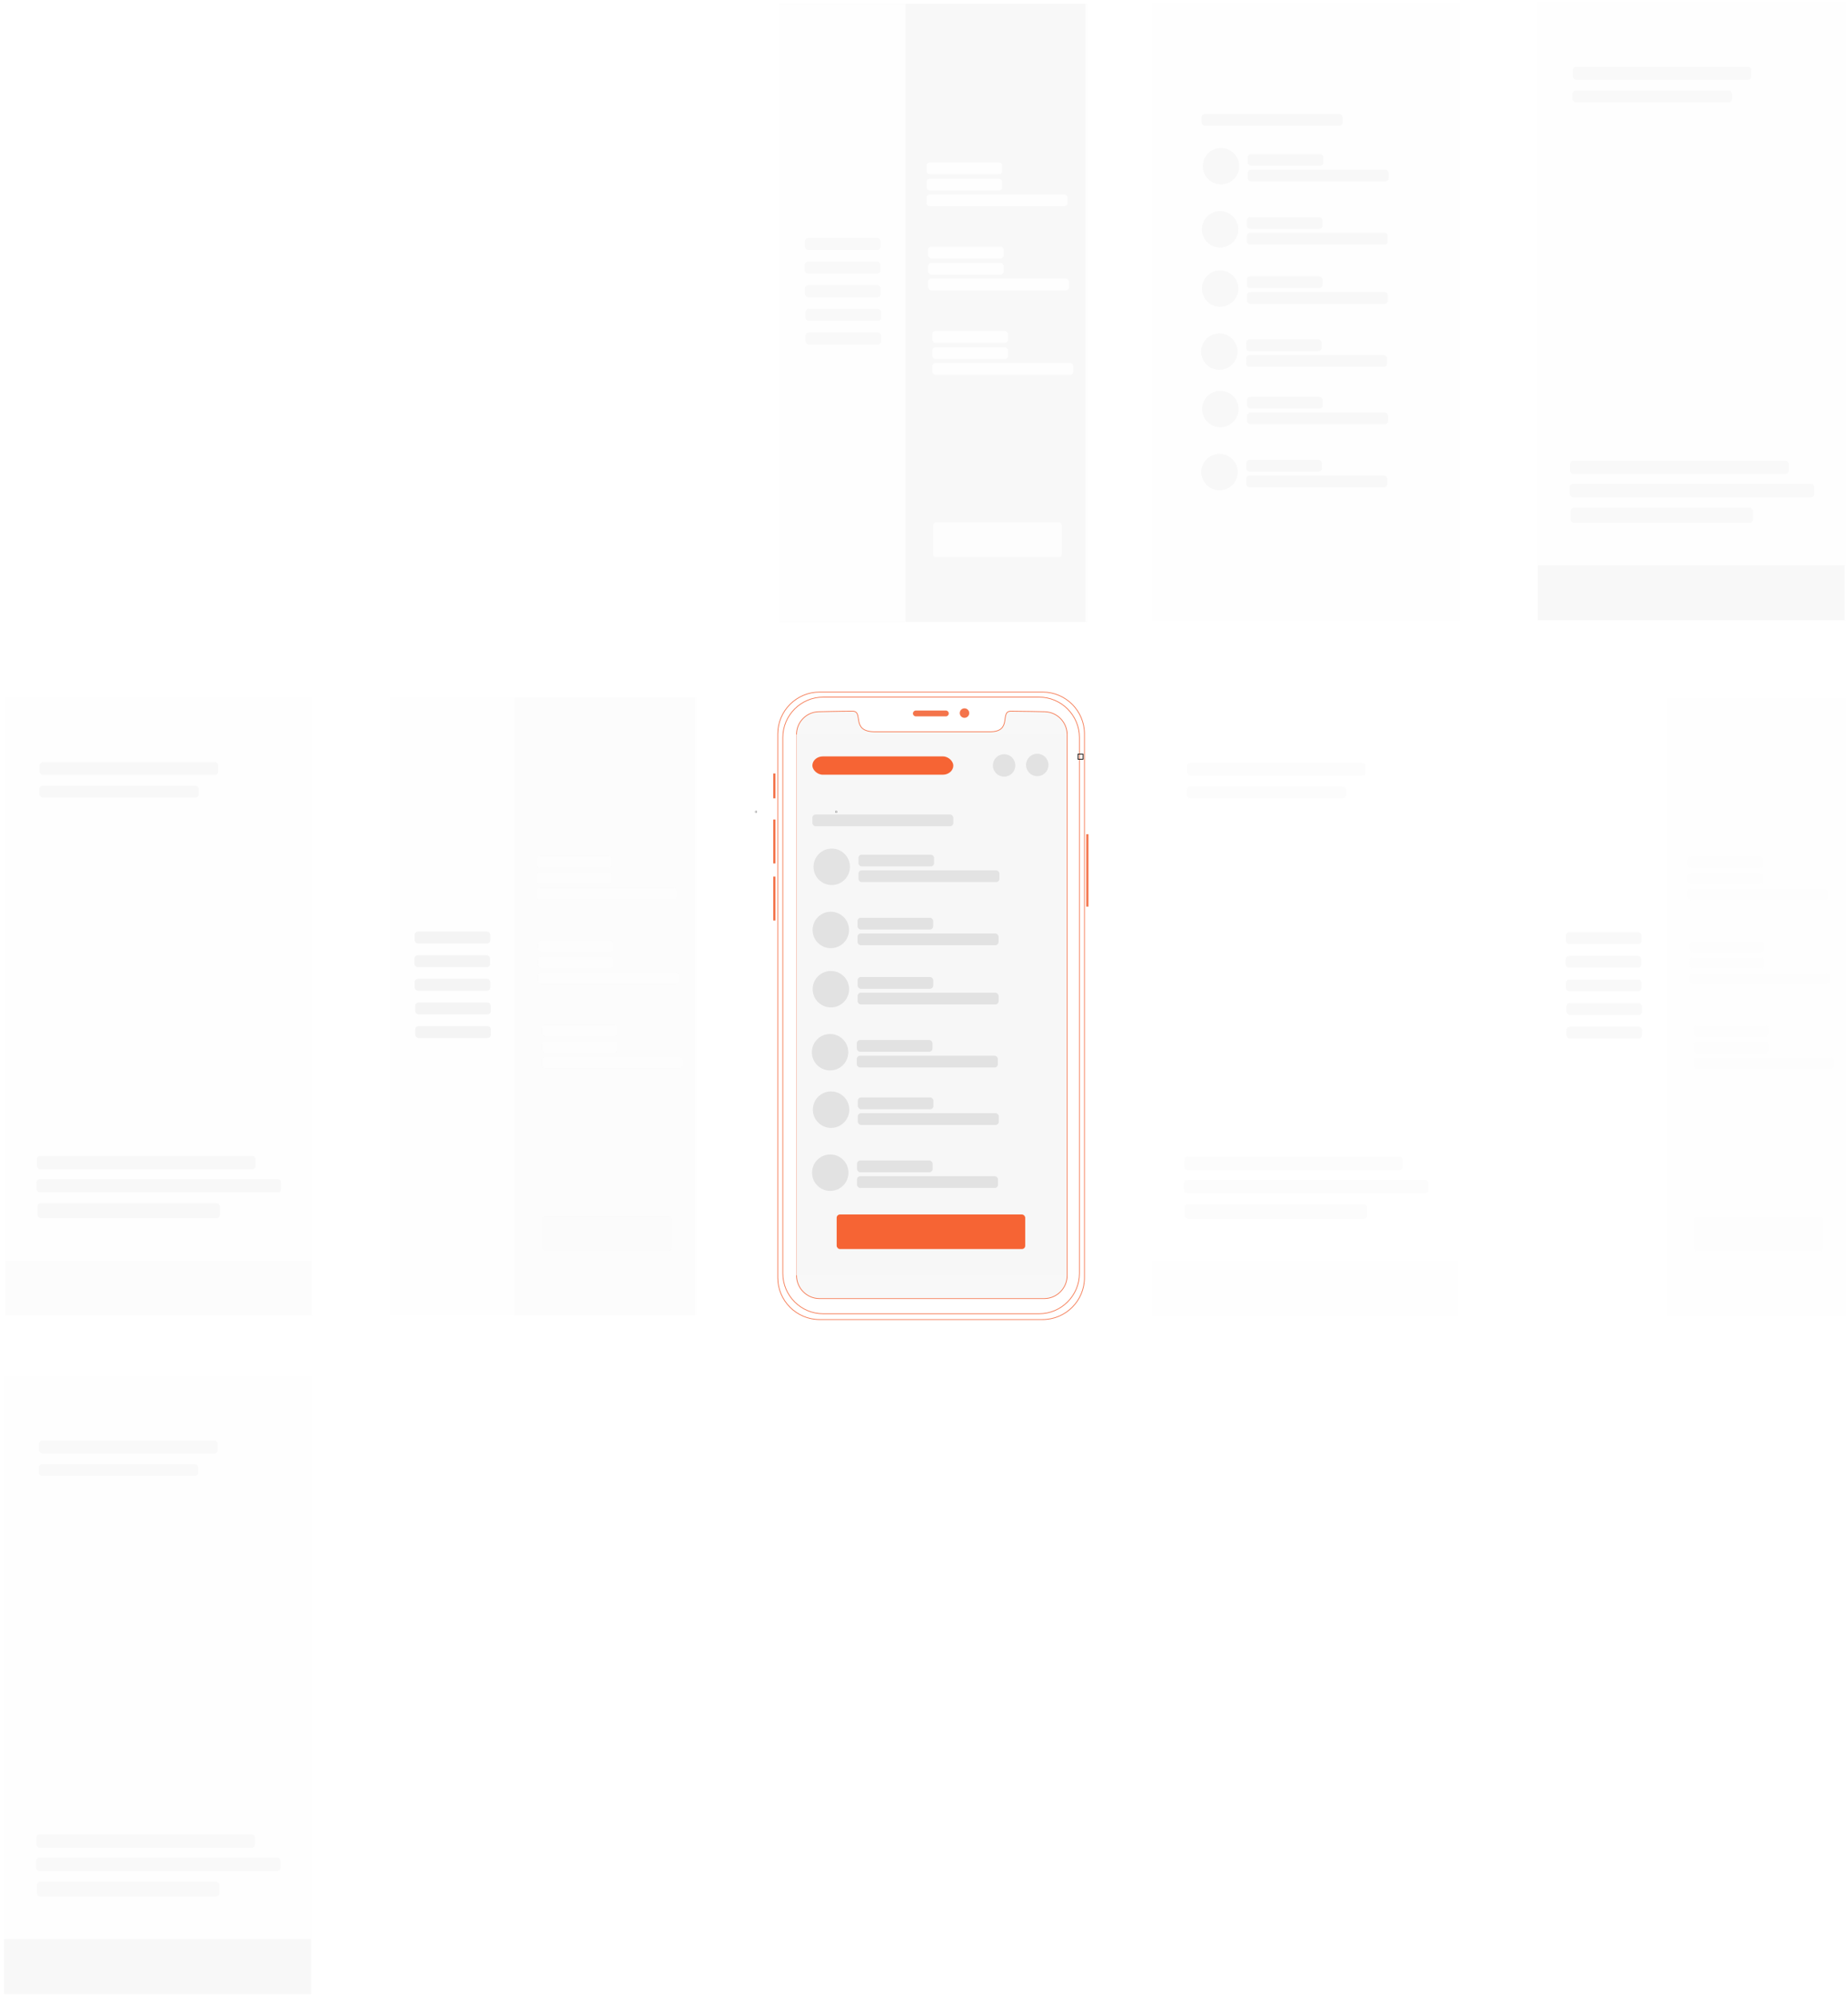 <?xml version="1.0" encoding="UTF-8" standalone="no"?>
<svg
   xmlns:dc="http://purl.org/dc/elements/1.1/"
   xmlns:cc="http://creativecommons.org/ns#"
   xmlns:rdf="http://www.w3.org/1999/02/22-rdf-syntax-ns#"
   xmlns:svg="http://www.w3.org/2000/svg"
   xmlns="http://www.w3.org/2000/svg"
   xmlns:xlink="http://www.w3.org/1999/xlink"
   xmlns:sodipodi="http://sodipodi.sourceforge.net/DTD/sodipodi-0.dtd"
   xmlns:inkscape="http://www.inkscape.org/namespaces/inkscape"
   inkscape:version="1.0 (4035a4fb49, 2020-05-01)"
   sodipodi:docname="banner.svg"
   id="svg8"
   version="1.1"
   viewBox="0 0 654.505 706.946"
   height="706.946mm"
   width="654.505mm">
  <defs
     id="defs2">
    <filter
       height="1"
       y="-3.940856e-06"
       width="1"
       x="-6.1381816e-06"
       id="filter839-9-8-6-9"
       style="color-interpolation-filters:sRGB"
       inkscape:collect="always">
      <feGaussianBlur
         id="feGaussianBlur841-4-7-5-7"
         stdDeviation="0"
         inkscape:collect="always" />
    </filter>
    <filter
       inkscape:collect="always"
       style="color-interpolation-filters:sRGB"
       id="filter839-9-8-6-3-7-4-2-9-0"
       x="-6.1381816e-06"
       width="1"
       y="-3.940856e-06"
       height="1">
      <feGaussianBlur
         inkscape:collect="always"
         stdDeviation="0"
         id="feGaussianBlur841-4-7-5-1-9-9-3-4-5" />
    </filter>
    <filter
       height="1"
       y="-3.940856e-06"
       width="1"
       x="-6.1381816e-06"
       id="filter839-9-8-6-3-7-4-2-7"
       style="color-interpolation-filters:sRGB"
       inkscape:collect="always">
      <feGaussianBlur
         id="feGaussianBlur841-4-7-5-1-9-9-3-0"
         stdDeviation="0"
         inkscape:collect="always" />
    </filter>
    <filter
       inkscape:collect="always"
       style="color-interpolation-filters:sRGB"
       id="filter839-9-8-6-9-7"
       x="-6.1381816e-06"
       width="1"
       y="-3.940856e-06"
       height="1">
      <feGaussianBlur
         inkscape:collect="always"
         stdDeviation="0"
         id="feGaussianBlur841-4-7-5-7-4" />
    </filter>
    <rect
       id="rect-1"
       width="500"
       height="960"
       x="0"
       y="0" />
    <path
       id="path-7"
       fill-rule="evenodd"
       d="m 96,46 h 309 c 32.011,0 58,25.989 58,58 v 753 c 0,32.011 -25.989,58 -58,58 H 96 C 63.989,915 38,889.011 38,857 V 104 C 38,71.989 63.989,46 96,46 Z" />
    <mask
       id="mask-8"
       x="0"
       y="0"
       maskContentUnits="userSpaceOnUse"
       maskUnits="userSpaceOnUse">
      <rect
         width="500"
         height="960"
         x="0"
         y="0"
         fill="#000000"
         id="rect2291" />
      <use
         height="100%"
         width="100%"
         y="0"
         x="0"
         fill="#ffffff"
         xlink:href="#path-7"
         id="use2293" />
    </mask>
    <path
       id="path-9"
       fill-rule="evenodd"
       d="m 101,53 h 299 c 30.907,0 56,25.093 56,56 v 742 c 0,30.907 -25.093,56 -56,56 H 101 C 70.093,907 45,881.907 45,851 V 109 C 45,78.093 70.093,53 101,53 Z" />
    <mask
       id="mask-10"
       x="0"
       y="0"
       maskContentUnits="userSpaceOnUse"
       maskUnits="userSpaceOnUse">
      <rect
         width="500"
         height="960"
         x="0"
         y="0"
         fill="#000000"
         id="rect2297" />
      <use
         height="100%"
         width="100%"
         y="0"
         x="0"
         fill="#ffffff"
         xlink:href="#path-9"
         id="use2299" />
    </mask>
    <path
       id="path-11"
       fill-rule="evenodd"
       d="m 64,104.68 c 0,-17.066 13.61,-31.018 30.671,-31.44 0,0 30.671,-0.76 46.882,-0.76 16.211,0 -3.213,28.596 31.177,28.52 34.391,-0.076 143.137,0 159.373,0 31.565,0 13.085,-28.52 28.929,-28.52 15.844,0 46.906,0.76 46.906,0.76 C 425.215,73.663 439,87.79 439,105.071 V 854 c 0,17.673 -14.327,32 -32,32 H 96 c -17.673,0 -32,-14.327 -32,-32 z" />
    <mask
       id="mask-12"
       x="0"
       y="0"
       maskContentUnits="userSpaceOnUse"
       maskUnits="userSpaceOnUse">
      <rect
         width="500"
         height="960"
         x="0"
         y="0"
         fill="#000000"
         id="rect2303" />
      <use
         height="100%"
         width="100%"
         y="0"
         x="0"
         fill="#ffffff"
         xlink:href="#path-11"
         id="use2305" />
    </mask>
    <rect
       id="rect-14"
       width="7"
       height="7"
       x="40"
       y="132"
       rx="0"
       ry="0" />
    <mask
       id="mask-15"
       x="0"
       y="0"
       maskContentUnits="userSpaceOnUse"
       maskUnits="userSpaceOnUse">
      <rect
         width="500"
         height="960"
         x="0"
         y="0"
         fill="#000000"
         id="rect2309" />
      <use
         height="100%"
         width="100%"
         y="0"
         x="0"
         fill="#ffffff"
         xlink:href="#rect-14"
         id="use2311" />
    </mask>
    <rect
       id="rect-16"
       width="7"
       height="7"
       x="40"
       y="822"
       rx="0"
       ry="0" />
    <mask
       id="mask-17"
       x="0"
       y="0"
       maskContentUnits="userSpaceOnUse"
       maskUnits="userSpaceOnUse">
      <rect
         width="500"
         height="960"
         x="0"
         y="0"
         fill="#000000"
         id="rect2315" />
      <use
         height="100%"
         width="100%"
         y="0"
         x="0"
         fill="#ffffff"
         xlink:href="#rect-16"
         id="use2317" />
    </mask>
    <rect
       id="rect-18"
       width="7"
       height="7"
       x="454"
       y="132"
       rx="0"
       ry="0" />
    <mask
       id="mask-19"
       x="0"
       y="0"
       maskContentUnits="userSpaceOnUse"
       maskUnits="userSpaceOnUse">
      <rect
         width="500"
         height="960"
         x="0"
         y="0"
         fill="#000000"
         id="rect2321" />
      <use
         height="100%"
         width="100%"
         y="0"
         x="0"
         fill="#ffffff"
         xlink:href="#rect-18"
         id="use2323" />
    </mask>
    <rect
       id="rect-20"
       width="7"
       height="7"
       x="454"
       y="822"
       rx="0"
       ry="0" />
    <mask
       id="mask-21"
       x="0"
       y="0"
       maskContentUnits="userSpaceOnUse"
       maskUnits="userSpaceOnUse">
      <rect
         width="500"
         height="960"
         x="0"
         y="0"
         fill="#000000"
         id="rect2327" />
      <use
         height="100%"
         width="100%"
         y="0"
         x="0"
         fill="#ffffff"
         xlink:href="#rect-20"
         id="use2329" />
    </mask>
    <filter
       height="1"
       y="-5.7445344e-05"
       width="1"
       x="-0"
       id="filter2435"
       style="color-interpolation-filters:sRGB"
       inkscape:collect="always">
      <feGaussianBlur
         id="feGaussianBlur2437"
         stdDeviation="0.021"
         inkscape:collect="always" />
    </filter>
    <filter
       style="color-interpolation-filters:sRGB"
       id="filter839-9"
       x="-6.1381816e-06"
       width="1"
       y="-3.940856e-06"
       height="1">
      <feGaussianBlur
         stdDeviation="0"
         id="feGaussianBlur841-4" />
    </filter>
    <filter
       inkscape:collect="always"
       style="color-interpolation-filters:sRGB"
       id="filter839-9-8-6-3-7-4-2-7-0"
       x="-6.1381816e-06"
       width="1"
       y="-3.940856e-06"
       height="1">
      <feGaussianBlur
         inkscape:collect="always"
         stdDeviation="0"
         id="feGaussianBlur841-4-7-5-1-9-9-3-0-1" />
    </filter>
    <filter
       height="1"
       y="-3.940856e-06"
       width="1"
       x="-6.1381816e-06"
       id="filter839-9-8-6-3-7-4-2-7-0-1"
       style="color-interpolation-filters:sRGB"
       inkscape:collect="always">
      <feGaussianBlur
         id="feGaussianBlur841-4-7-5-1-9-9-3-0-1-4"
         stdDeviation="0"
         inkscape:collect="always" />
    </filter>
    <filter
       height="1"
       y="-3.940856e-06"
       width="1"
       x="-6.1381816e-06"
       id="filter839-9-8-6-3-7-4-2-7-0-2"
       style="color-interpolation-filters:sRGB"
       inkscape:collect="always">
      <feGaussianBlur
         id="feGaussianBlur841-4-7-5-1-9-9-3-0-1-9"
         stdDeviation="0"
         inkscape:collect="always" />
    </filter>
    <filter
       inkscape:collect="always"
       style="color-interpolation-filters:sRGB"
       id="filter839-9-8-6-9-72"
       x="-6.1381816e-06"
       width="1"
       y="-3.940856e-06"
       height="1">
      <feGaussianBlur
         inkscape:collect="always"
         stdDeviation="0"
         id="feGaussianBlur841-4-7-5-7-1" />
    </filter>
    <filter
       inkscape:collect="always"
       style="color-interpolation-filters:sRGB"
       id="filter839-9-8-6-3-7-4-2-7-0-1-9"
       x="-6.1381816e-06"
       width="1"
       y="-3.940856e-06"
       height="1">
      <feGaussianBlur
         inkscape:collect="always"
         stdDeviation="0"
         id="feGaussianBlur841-4-7-5-1-9-9-3-0-1-4-2" />
    </filter>
    <filter
       inkscape:collect="always"
       style="color-interpolation-filters:sRGB"
       id="filter839-9-8-6-9-5"
       x="-6.1381816e-06"
       width="1"
       y="-3.940856e-06"
       height="1">
      <feGaussianBlur
         inkscape:collect="always"
         stdDeviation="0"
         id="feGaussianBlur841-4-7-5-7-47" />
    </filter>
    <filter
       inkscape:collect="always"
       style="color-interpolation-filters:sRGB"
       id="filter839-9-8-6-3-7-4-2-7-0-1-91"
       x="-6.1381816e-06"
       width="1"
       y="-3.940856e-06"
       height="1">
      <feGaussianBlur
         inkscape:collect="always"
         stdDeviation="0"
         id="feGaussianBlur841-4-7-5-1-9-9-3-0-1-4-9" />
    </filter>
    <filter
       inkscape:collect="always"
       style="color-interpolation-filters:sRGB"
       id="filter839-9-8-6-3-7-4-2-7-5"
       x="-6.1381816e-06"
       width="1"
       y="-3.940856e-06"
       height="1">
      <feGaussianBlur
         inkscape:collect="always"
         stdDeviation="0"
         id="feGaussianBlur841-4-7-5-1-9-9-3-0-2" />
    </filter>
    <filter
       height="1"
       y="-3.940856e-06"
       width="1"
       x="-6.1381816e-06"
       id="filter839-9-8-6-3-7-4-2-7-0-8"
       style="color-interpolation-filters:sRGB"
       inkscape:collect="always">
      <feGaussianBlur
         id="feGaussianBlur841-4-7-5-1-9-9-3-0-1-0"
         stdDeviation="0"
         inkscape:collect="always" />
    </filter>
    <filter
       height="1"
       y="-3.940856e-06"
       width="1"
       x="-6.1381816e-06"
       id="filter839-9-8-6-9-72-0"
       style="color-interpolation-filters:sRGB"
       inkscape:collect="always">
      <feGaussianBlur
         id="feGaussianBlur841-4-7-5-7-1-5"
         stdDeviation="0"
         inkscape:collect="always" />
    </filter>
    <filter
       height="1"
       y="-3.940856e-06"
       width="1"
       x="-6.1381816e-06"
       id="filter839-9-8-6-3-7-4-2-7-0-1-9-5"
       style="color-interpolation-filters:sRGB"
       inkscape:collect="always">
      <feGaussianBlur
         id="feGaussianBlur841-4-7-5-1-9-9-3-0-1-4-2-4"
         stdDeviation="0"
         inkscape:collect="always" />
    </filter>
  </defs>
  <sodipodi:namedview
     scale-x="1"
     inkscape:window-maximized="0"
     inkscape:window-y="0"
     inkscape:window-x="1913"
     inkscape:window-height="1018"
     inkscape:window-width="1516"
     fit-margin-bottom="0"
     fit-margin-right="0"
     fit-margin-left="0"
     fit-margin-top="0"
     inkscape:guide-bbox="true"
     showguides="false"
     showgrid="false"
     inkscape:document-rotation="0"
     inkscape:current-layer="layer1"
     inkscape:document-units="mm"
     inkscape:cy="1077.4157"
     inkscape:cx="1393.2016"
     inkscape:zoom="0.24748737"
     inkscape:pageshadow="2"
     inkscape:pageopacity="0.0"
     borderopacity="1.0"
     bordercolor="#666666"
     pagecolor="#ffffff"
     id="base">
    <sodipodi:guide
       id="guide877"
       orientation="0,-1"
       position="1433.655,595.255" />
    <sodipodi:guide
       id="guide879"
       orientation="0,-1"
       position="1431.009,588.073" />
    <sodipodi:guide
       id="guide896"
       orientation="1,0"
       position="1347.854,588.036" />
    <sodipodi:guide
       id="guide898"
       orientation="1,0"
       position="1404.928,588.036" />
  </sodipodi:namedview>
  <g
     transform="translate(1474.098,465.781)"
     id="layer1"
     inkscape:groupmode="layer"
     inkscape:label="Layer 1">
    <rect
       y="-218.922"
       x="-1472.437"
       height="218.81"
       width="109.008"
       id="rect833-0-2-5-1"
       style="opacity:0.206;fill:#f7f7f7;fill-opacity:1;stroke:none;stroke-width:0.265;stroke-miterlimit:4;stroke-dasharray:none;stroke-dashoffset:0;stroke-opacity:1;filter:url(#filter839-9-8-6-9)" />
    <rect
       style="opacity:0.206;fill:#f7f7f7;fill-opacity:1;stroke:none;stroke-width:0.265;stroke-miterlimit:4;stroke-dasharray:none;stroke-dashoffset:0;stroke-opacity:1;filter:url(#filter839-9-8-6-3-7-4-2-9-0)"
       id="rect833-0-2-5-2-9-2-8-7-4"
       width="109.008"
       height="218.81"
       x="-1065.971"
       y="-464.798" />
    <rect
       y="-218.966"
       x="-1336.329"
       height="218.81"
       width="109.008"
       id="rect833-0-2-5-2-9-2-8-6"
       style="opacity:0.206;fill:#f7f7f7;fill-opacity:1;stroke:none;stroke-width:0.265;stroke-miterlimit:4;stroke-dasharray:none;stroke-dashoffset:0;stroke-opacity:1;filter:url(#filter839-9-8-6-3-7-4-2-7)" />
    <rect
       style="opacity:0.103;fill:#f7f7f7;fill-opacity:1;stroke:none;stroke-width:0.265;stroke-miterlimit:4;stroke-dasharray:none;stroke-dashoffset:0;stroke-opacity:1;filter:url(#filter839-9-8-6-9-7)"
       id="rect833-0-2-5-1-8"
       width="109.008"
       height="218.81"
       x="-928.602"
       y="-218.756" />
    <path
       transform="matrix(0.966,0,0,0.966,-1062.179,-317.427)"
       id="use2344"
       fill-rule="evenodd"
       d="m -125.914,100.01 h 81.756 c 8.47,0 15.346,6.876 15.346,15.346 v 199.231 c 0,8.47 -6.876,15.346 -15.346,15.346 h -81.756 c -8.47,0 -15.346,-6.876 -15.346,-15.346 V 115.356 c 0,-8.47 6.876,-15.346 15.346,-15.346 z"
       style="fill-opacity:0;stroke:#f4744b;stroke-width:0.265;stroke-miterlimit:4;stroke-dasharray:none;stroke-opacity:1;filter:url(#filter2435)" />
    <path
       transform="matrix(0.966,0,0,0.966,-1062.179,-317.427)"
       id="use2346"
       fill-rule="evenodd"
       d="m -124.591,101.862 h 79.11 c 8.178,0 14.817,6.639 14.817,14.817 v 196.321 c 0,8.178 -6.639,14.817 -14.817,14.817 h -79.11 c -8.178,0 -14.817,-6.639 -14.817,-14.817 V 116.679 c 0,-8.178 6.639,-14.817 14.817,-14.817 z"
       style="fill-opacity:0;stroke:#f4744b;stroke-width:0.265;stroke-opacity:1;filter:url(#filter2435)" />
    <path
       transform="matrix(0.966,0,0,0.966,-1062.179,-317.427)"
       id="use2348"
       fill-rule="evenodd"
       d="m -134.381,115.536 c 0,-4.515 3.601,-8.207 8.115,-8.319 0,0 8.115,-0.201 12.404,-0.201 4.289,0 -0.85,7.566 8.249,7.546 9.099,-0.02 37.872,0 42.167,0 8.352,0 3.462,-7.546 7.654,-7.546 4.192,0 12.41,0.201 12.41,0.201 4.571,0.112 8.219,3.85 8.219,8.422 v 198.154 c 0,4.676 -3.791,8.467 -8.467,8.467 h -82.285 c -4.676,0 -8.467,-3.791 -8.467,-8.467 z"
       style="fill:#f7f7f7;fill-opacity:0.953;stroke:#f4744b;stroke-width:0.265;stroke-opacity:1;filter:url(#filter2435)" />
    <rect
       y="29.104"
       x="-132.67"
       height="218.81"
       width="109.008"
       id="rect833-0"
       style="opacity:0.949;fill:#f7f7f7;fill-opacity:1;stroke:none;stroke-width:0.265;stroke-miterlimit:4;stroke-dasharray:none;stroke-dashoffset:0;stroke-opacity:1;filter:url(#filter839-9)"
       transform="matrix(0.875,0,0,0.875,-1075.967,-231.266)" />
    <rect
       ry="3.702"
       rx="3.702"
       y="-198.043"
       x="-1186.38"
       height="6.479"
       width="49.917"
       id="rect843-3"
       style="opacity:0.949;fill:#f55c29;fill-opacity:1;stroke:none;stroke-width:0.231;stroke-miterlimit:4;stroke-dasharray:none;stroke-dashoffset:0;stroke-opacity:1" />
    <g
       transform="matrix(0.875,0,0,0.875,-1060.099,-248.258)"
       id="g875-2"
       style="opacity:0.999">
      <circle
         style="opacity:0.95;fill:#e1e1e1;fill-opacity:1;stroke:none;stroke-width:0.265;stroke-miterlimit:4;stroke-dasharray:none;stroke-dashoffset:0;stroke-opacity:1"
         id="path845-9"
         cx="-66.713"
         cy="61.043"
         r="4.536" />
      <circle
         r="4.536"
         cy="60.854"
         cx="-53.295"
         id="path845-8-7"
         style="opacity:0.95;fill:#e1e1e1;fill-opacity:1;stroke:none;stroke-width:0.265;stroke-miterlimit:4;stroke-dasharray:none;stroke-dashoffset:0;stroke-opacity:1" />
    </g>
    <rect
       style="opacity:0.949;fill:#e1e1e1;fill-opacity:1;stroke:none;stroke-width:0.231;stroke-miterlimit:4;stroke-dasharray:none;stroke-dashoffset:0;stroke-opacity:1"
       id="rect843-6-0"
       width="49.917"
       height="4.165"
       x="-1186.38"
       y="-177.481"
       rx="1.157"
       ry="1.157" />
    <circle
       style="opacity:0.949;fill:#e1e1e1;fill-opacity:1;stroke:none;stroke-width:0.376;stroke-miterlimit:4;stroke-dasharray:none;stroke-dashoffset:0;stroke-opacity:1"
       id="path845-4-2"
       cx="-1179.52"
       cy="-158.953"
       r="6.446" />
    <rect
       ry="1.157"
       rx="1.157"
       y="-163.267"
       x="-1170.056"
       height="4.165"
       width="26.777"
       id="rect843-6-9-50"
       style="opacity:0.949;fill:#e1e1e1;fill-opacity:1;stroke:none;stroke-width:0.231;stroke-miterlimit:4;stroke-dasharray:none;stroke-dashoffset:0;stroke-opacity:1" />
    <rect
       ry="1.157"
       rx="1.157"
       y="-157.713"
       x="-1170.056"
       height="4.165"
       width="49.917"
       id="rect843-6-2-1"
       style="opacity:0.949;fill:#e1e1e1;fill-opacity:1;stroke:none;stroke-width:0.231;stroke-miterlimit:4;stroke-dasharray:none;stroke-dashoffset:0;stroke-opacity:1" />
    <g
       transform="matrix(0.875,0,0,0.875,-1076.251,-208.957)"
       id="g971-7-56"
       style="opacity:0.999">
      <circle
         style="opacity:0.95;fill:#e1e1e1;fill-opacity:1;stroke:none;stroke-width:0.43;stroke-miterlimit:4;stroke-dasharray:none;stroke-dashoffset:0;stroke-opacity:1"
         id="path845-4-5-1"
         cx="-118.401"
         cy="82.682"
         r="7.371" />
      <rect
         ry="1.323"
         rx="1.323"
         y="77.75"
         x="-107.58"
         height="4.762"
         width="30.616"
         id="rect843-6-9-5-1"
         style="opacity:0.95;fill:#e1e1e1;fill-opacity:1;stroke:none;stroke-width:0.265;stroke-miterlimit:4;stroke-dasharray:none;stroke-dashoffset:0;stroke-opacity:1" />
      <rect
         ry="1.323"
         rx="1.323"
         y="84.1"
         x="-107.58"
         height="4.762"
         width="57.074"
         id="rect843-6-2-0-89"
         style="opacity:0.95;fill:#e1e1e1;fill-opacity:1;stroke:none;stroke-width:0.265;stroke-miterlimit:4;stroke-dasharray:none;stroke-dashoffset:0;stroke-opacity:1" />
    </g>
    <g
       transform="matrix(0.875,0,0,0.875,-1076.226,-187.992)"
       id="g1001-8-0"
       style="opacity:0.999">
      <g
         id="g971-4-4">
        <circle
           r="7.371"
           cy="82.682"
           cx="-118.401"
           id="path845-4-0-3"
           style="opacity:0.95;fill:#e1e1e1;fill-opacity:1;stroke:none;stroke-width:0.43;stroke-miterlimit:4;stroke-dasharray:none;stroke-dashoffset:0;stroke-opacity:1" />
        <rect
           style="opacity:0.95;fill:#e1e1e1;fill-opacity:1;stroke:none;stroke-width:0.265;stroke-miterlimit:4;stroke-dasharray:none;stroke-dashoffset:0;stroke-opacity:1"
           id="rect843-6-9-4-5"
           width="30.616"
           height="4.762"
           x="-107.58"
           y="77.75"
           rx="1.323"
           ry="1.323" />
        <rect
           style="opacity:0.95;fill:#e1e1e1;fill-opacity:1;stroke:none;stroke-width:0.265;stroke-miterlimit:4;stroke-dasharray:none;stroke-dashoffset:0;stroke-opacity:1"
           id="rect843-6-2-2-6"
           width="57.074"
           height="4.762"
           x="-107.58"
           y="84.1"
           rx="1.323"
           ry="1.323" />
      </g>
    </g>
    <g
       id="g971-7-5-8"
       transform="matrix(0.875,0,0,0.875,-1076.51,-165.682)"
       style="opacity:0.999">
      <circle
         r="7.371"
         cy="82.682"
         cx="-118.401"
         id="path845-4-5-9-7"
         style="opacity:0.95;fill:#e1e1e1;fill-opacity:1;stroke:none;stroke-width:0.43;stroke-miterlimit:4;stroke-dasharray:none;stroke-dashoffset:0;stroke-opacity:1" />
      <rect
         style="opacity:0.95;fill:#e1e1e1;fill-opacity:1;stroke:none;stroke-width:0.265;stroke-miterlimit:4;stroke-dasharray:none;stroke-dashoffset:0;stroke-opacity:1"
         id="rect843-6-9-5-9-2"
         width="30.616"
         height="4.762"
         x="-107.58"
         y="77.75"
         rx="1.323"
         ry="1.323" />
      <rect
         style="opacity:0.95;fill:#e1e1e1;fill-opacity:1;stroke:none;stroke-width:0.265;stroke-miterlimit:4;stroke-dasharray:none;stroke-dashoffset:0;stroke-opacity:1"
         id="rect843-6-2-0-8-7"
         width="57.074"
         height="4.762"
         x="-107.58"
         y="84.1"
         rx="1.323"
         ry="1.323" />
    </g>
    <g
       transform="matrix(0.875,0,0,0.875,-1076.16,-145.347)"
       id="g1001-6-3"
       style="opacity:0.999">
      <g
         id="g971-5-1">
        <circle
           r="7.371"
           cy="82.682"
           cx="-118.401"
           id="path845-4-3-5"
           style="opacity:0.95;fill:#e1e1e1;fill-opacity:1;stroke:none;stroke-width:0.43;stroke-miterlimit:4;stroke-dasharray:none;stroke-dashoffset:0;stroke-opacity:1" />
        <rect
           style="opacity:0.95;fill:#e1e1e1;fill-opacity:1;stroke:none;stroke-width:0.265;stroke-miterlimit:4;stroke-dasharray:none;stroke-dashoffset:0;stroke-opacity:1"
           id="rect843-6-9-53-1"
           width="30.616"
           height="4.762"
           x="-107.58"
           y="77.75"
           rx="1.323"
           ry="1.323" />
        <rect
           style="opacity:0.95;fill:#e1e1e1;fill-opacity:1;stroke:none;stroke-width:0.265;stroke-miterlimit:4;stroke-dasharray:none;stroke-dashoffset:0;stroke-opacity:1"
           id="rect843-6-2-4-0"
           width="57.074"
           height="4.762"
           x="-107.58"
           y="84.1"
           rx="1.323"
           ry="1.323" />
      </g>
    </g>
    <g
       id="g971-7-3-9"
       transform="matrix(0.875,0,0,0.875,-1076.444,-123.038)"
       style="opacity:0.999">
      <circle
         r="7.371"
         cy="82.682"
         cx="-118.401"
         id="path845-4-5-6-0"
         style="opacity:0.95;fill:#e1e1e1;fill-opacity:1;stroke:none;stroke-width:0.43;stroke-miterlimit:4;stroke-dasharray:none;stroke-dashoffset:0;stroke-opacity:1" />
      <rect
         style="opacity:0.95;fill:#e1e1e1;fill-opacity:1;stroke:none;stroke-width:0.265;stroke-miterlimit:4;stroke-dasharray:none;stroke-dashoffset:0;stroke-opacity:1"
         id="rect843-6-9-5-99-5"
         width="30.616"
         height="4.762"
         x="-107.58"
         y="77.75"
         rx="1.323"
         ry="1.323" />
      <rect
         style="opacity:0.95;fill:#e1e1e1;fill-opacity:1;stroke:none;stroke-width:0.265;stroke-miterlimit:4;stroke-dasharray:none;stroke-dashoffset:0;stroke-opacity:1"
         id="rect843-6-2-0-9-8"
         width="57.074"
         height="4.762"
         x="-107.58"
         y="84.1"
         rx="1.323"
         ry="1.323" />
    </g>
    <rect
       ry="1.157"
       rx="1.157"
       y="-35.895"
       x="-1177.774"
       height="12.231"
       width="66.777"
       id="rect1064-4"
       style="opacity:0.949;fill:#f55c29;fill-opacity:1;stroke:none;stroke-width:0.231;stroke-miterlimit:4;stroke-dasharray:none;stroke-dashoffset:0;stroke-opacity:1" />
    <rect
       transform="matrix(0.966,0,0,0.966,-1062.179,-317.427)"
       id="use2356"
       width="1.852"
       height="1.852"
       x="-31.193"
       y="122.764"
       rx="0"
       ry="0"
       style="fill-opacity:0;stroke:#000000;stroke-width:0.265;filter:url(#filter2435)" />
    <g
       id="g1159"
       transform="matrix(0.259,0,0,0.259,-1209.299,-235.002)">
      <rect
         style="fill:#f4744b;fill-opacity:1;filter:url(#filter2435)"
         width="3"
         height="34"
         x="35"
         y="166"
         fill="#000000"
         rx="0"
         ry="0"
         id="rect2334" />
      <rect
         style="fill:#f4744b;fill-opacity:1;filter:url(#filter2435)"
         width="3"
         height="60"
         x="35"
         y="229"
         fill="#000000"
         rx="0"
         ry="0"
         id="rect2336" />
      <rect
         style="fill:#f4744b;fill-opacity:1;filter:url(#filter2435)"
         width="3"
         height="99"
         x="463"
         y="249"
         fill="#000000"
         rx="0"
         ry="0"
         id="rect2338" />
      <rect
         style="fill:#f4744b;fill-opacity:1;filter:url(#filter2435)"
         width="3"
         height="60"
         x="35"
         y="307"
         fill="#000000"
         rx="0"
         ry="0"
         id="rect2340" />
      <circle
         style="fill:#f4744b;fill-opacity:1;filter:url(#filter2435)"
         r="6.5"
         cx="296.5"
         cy="83.5"
         fill="#000000"
         id="ellipse2342" />
      <path
         style="fill:#f4744b;fill-opacity:1;filter:url(#filter2435)"
         fill="#000000"
         fill-rule="evenodd"
         d="m 230,80 h 41 c 2.208,0 4,1.792 4,4 0,2.208 -1.792,4 -4,4 h -41 c -2.208,0 -4,-1.792 -4,-4 0,-2.208 1.792,-4 4,-4 z"
         id="path2350" />
      <rect
         style="fill-opacity:0;stroke:#000000;stroke-width:0.265;filter:url(#filter2435)"
         ry="0"
         rx="0"
         y="217.488"
         x="10.583"
         height="1.852"
         width="1.852"
         id="use2354" />
      <rect
         style="fill-opacity:0;stroke:#000000;stroke-width:0.265;filter:url(#filter2435)"
         ry="0"
         rx="0"
         y="217.488"
         x="120.121"
         height="1.852"
         width="1.852"
         id="use2358" />
    </g>
    <rect
       style="opacity:0.206;fill:#e1e1e1;fill-opacity:1;stroke:none;stroke-width:0.231;stroke-miterlimit:4;stroke-dasharray:none;stroke-dashoffset:0;stroke-opacity:1"
       id="rect843-6-9-50-1"
       width="26.777"
       height="4.165"
       x="-1327.035"
       y="-102.55"
       rx="1.157"
       ry="1.157" />
    <rect
       style="opacity:0.206;fill:#e1e1e1;fill-opacity:1;stroke:none;stroke-width:0.231;stroke-miterlimit:4;stroke-dasharray:none;stroke-dashoffset:0;stroke-opacity:1"
       id="rect843-6-9-50-8"
       width="26.777"
       height="4.165"
       x="-1327.225"
       y="-136.001"
       rx="1.157"
       ry="1.157" />
    <rect
       ry="1.157"
       rx="1.157"
       y="-127.638"
       x="-1327.3"
       height="4.165"
       width="26.777"
       id="rect843-6-9-50-8-7"
       style="opacity:0.206;fill:#e1e1e1;fill-opacity:1;stroke:none;stroke-width:0.231;stroke-miterlimit:4;stroke-dasharray:none;stroke-dashoffset:0;stroke-opacity:1" />
    <rect
       style="opacity:0.206;fill:#e1e1e1;fill-opacity:1;stroke:none;stroke-width:0.231;stroke-miterlimit:4;stroke-dasharray:none;stroke-dashoffset:0;stroke-opacity:1"
       id="rect843-6-9-50-8-7-6"
       width="26.777"
       height="4.165"
       x="-1327.225"
       y="-119.275"
       rx="1.157"
       ry="1.157" />
    <rect
       ry="1.157"
       rx="1.157"
       y="-110.913"
       x="-1327.036"
       height="4.165"
       width="26.777"
       id="rect843-6-9-50-8-7-6-7"
       style="opacity:0.206;fill:#e1e1e1;fill-opacity:1;stroke:none;stroke-width:0.231;stroke-miterlimit:4;stroke-dasharray:none;stroke-dashoffset:0;stroke-opacity:1" />
    <rect
       transform="matrix(0.585,0,0,1,-509.91,0)"
       style="opacity:0.206;fill:#e0e0e0;fill-opacity:1;stroke:none;stroke-width:0.265;stroke-miterlimit:4;stroke-dasharray:none;stroke-dashoffset:0;stroke-opacity:1;filter:url(#filter839-9-8-6-3-7-4-2-7-0)"
       id="rect833-0-2-5-2-9-2-8-6-9"
       width="109.008"
       height="218.81"
       x="-1336.329"
       y="-218.966" />
    <g
       style="opacity:0.206"
       transform="translate(-4.158,-4.158)"
       id="g3556">
      <rect
         ry="1.157"
         rx="1.157"
         y="-152.857"
         x="-1280.009"
         height="4.165"
         width="26.777"
         id="rect843-6-9-50-6"
         style="opacity:0.949;fill:#fafafa;fill-opacity:1;stroke:none;stroke-width:0.231;stroke-miterlimit:4;stroke-dasharray:none;stroke-dashoffset:0;stroke-opacity:1" />
      <rect
         ry="1.157"
         rx="1.157"
         y="-147.304"
         x="-1280.009"
         height="4.165"
         width="49.917"
         id="rect843-6-2-1-5"
         style="opacity:0.949;fill:#fafafa;fill-opacity:1;stroke:none;stroke-width:0.231;stroke-miterlimit:4;stroke-dasharray:none;stroke-dashoffset:0;stroke-opacity:1" />
      <rect
         style="opacity:0.949;fill:#fafafa;fill-opacity:1;stroke:none;stroke-width:0.231;stroke-miterlimit:4;stroke-dasharray:none;stroke-dashoffset:0;stroke-opacity:1"
         id="rect843-6-9-50-1-8"
         width="26.777"
         height="4.165"
         x="-1280.009"
         y="-158.61"
         rx="1.157"
         ry="1.157" />
    </g>
    <g
       style="opacity:0.206"
       id="g3551">
      <rect
         style="opacity:0.949;fill:#e1e1e1;fill-opacity:1;stroke:none;stroke-width:0.231;stroke-miterlimit:4;stroke-dasharray:none;stroke-dashoffset:0;stroke-opacity:1"
         id="rect3536"
         width="26.777"
         height="4.165"
         x="-1327.035"
         y="-102.55"
         rx="1.157"
         ry="1.157" />
      <rect
         style="opacity:0.949;fill:#e1e1e1;fill-opacity:1;stroke:none;stroke-width:0.231;stroke-miterlimit:4;stroke-dasharray:none;stroke-dashoffset:0;stroke-opacity:1"
         id="rect3538"
         width="26.777"
         height="4.165"
         x="-1327.225"
         y="-136.001"
         rx="1.157"
         ry="1.157" />
      <rect
         ry="1.157"
         rx="1.157"
         y="-127.638"
         x="-1327.3"
         height="4.165"
         width="26.777"
         id="rect3540"
         style="opacity:0.949;fill:#e1e1e1;fill-opacity:1;stroke:none;stroke-width:0.231;stroke-miterlimit:4;stroke-dasharray:none;stroke-dashoffset:0;stroke-opacity:1" />
      <rect
         style="opacity:0.949;fill:#e1e1e1;fill-opacity:1;stroke:none;stroke-width:0.231;stroke-miterlimit:4;stroke-dasharray:none;stroke-dashoffset:0;stroke-opacity:1"
         id="rect3542"
         width="26.777"
         height="4.165"
         x="-1327.225"
         y="-119.275"
         rx="1.157"
         ry="1.157" />
      <rect
         ry="1.157"
         rx="1.157"
         y="-110.913"
         x="-1327.036"
         height="4.165"
         width="26.777"
         id="rect3544"
         style="opacity:0.949;fill:#e1e1e1;fill-opacity:1;stroke:none;stroke-width:0.231;stroke-miterlimit:4;stroke-dasharray:none;stroke-dashoffset:0;stroke-opacity:1" />
    </g>
    <g
       style="opacity:0.206"
       id="g3556-7"
       transform="translate(-3.601,25.649)">
      <rect
         style="opacity:0.949;fill:#fafafa;fill-opacity:1;stroke:none;stroke-width:0.231;stroke-miterlimit:4;stroke-dasharray:none;stroke-dashoffset:0;stroke-opacity:1"
         id="rect843-6-9-50-6-2"
         width="26.777"
         height="4.165"
         x="-1280.009"
         y="-152.857"
         rx="1.157"
         ry="1.157" />
      <rect
         style="opacity:0.949;fill:#fafafa;fill-opacity:1;stroke:none;stroke-width:0.231;stroke-miterlimit:4;stroke-dasharray:none;stroke-dashoffset:0;stroke-opacity:1"
         id="rect843-6-2-1-5-8"
         width="49.917"
         height="4.165"
         x="-1280.009"
         y="-147.304"
         rx="1.157"
         ry="1.157" />
      <rect
         ry="1.157"
         rx="1.157"
         y="-158.61"
         x="-1280.009"
         height="4.165"
         width="26.777"
         id="rect843-6-9-50-1-8-3"
         style="opacity:0.949;fill:#fafafa;fill-opacity:1;stroke:none;stroke-width:0.231;stroke-miterlimit:4;stroke-dasharray:none;stroke-dashoffset:0;stroke-opacity:1" />
    </g>
    <g
       style="opacity:0.206"
       transform="translate(-2.089,55.51)"
       id="g3556-7-3">
      <rect
         ry="1.157"
         rx="1.157"
         y="-152.857"
         x="-1280.009"
         height="4.165"
         width="26.777"
         id="rect843-6-9-50-6-2-8"
         style="opacity:0.949;fill:#fafafa;fill-opacity:1;stroke:none;stroke-width:0.231;stroke-miterlimit:4;stroke-dasharray:none;stroke-dashoffset:0;stroke-opacity:1" />
      <rect
         ry="1.157"
         rx="1.157"
         y="-147.304"
         x="-1280.009"
         height="4.165"
         width="49.917"
         id="rect843-6-2-1-5-8-4"
         style="opacity:0.949;fill:#fafafa;fill-opacity:1;stroke:none;stroke-width:0.231;stroke-miterlimit:4;stroke-dasharray:none;stroke-dashoffset:0;stroke-opacity:1" />
      <rect
         style="opacity:0.949;fill:#fafafa;fill-opacity:1;stroke:none;stroke-width:0.231;stroke-miterlimit:4;stroke-dasharray:none;stroke-dashoffset:0;stroke-opacity:1"
         id="rect843-6-9-50-1-8-3-8"
         width="26.777"
         height="4.165"
         x="-1280.009"
         y="-158.61"
         rx="1.157"
         ry="1.157" />
    </g>
    <rect
       style="opacity:0.206;fill:#f4f4f4;fill-opacity:1;stroke:none;stroke-width:0.191;stroke-miterlimit:4;stroke-dasharray:none;stroke-dashoffset:0;stroke-opacity:1"
       id="rect1064-4-9"
       width="45.61"
       height="12.231"
       x="-1281.835"
       y="-35.334"
       rx="0.79"
       ry="1.157" />
    <rect
       y="-218.966"
       x="-1336.329"
       height="218.81"
       width="109.008"
       id="rect833-0-2-5-2-9-2-8-6-9-1"
       style="opacity:0.206;fill:#e0e0e0;fill-opacity:1;stroke:none;stroke-width:0.265;stroke-miterlimit:4;stroke-dasharray:none;stroke-dashoffset:0;stroke-opacity:1;filter:url(#filter839-9-8-6-3-7-4-2-7-0-1)"
       transform="matrix(0.997,0,0,0.089,-140.172,-0.098)" />
    <rect
       style="opacity:0.206;fill:#e1e1e1;fill-opacity:1;stroke:none;stroke-width:0.231;stroke-miterlimit:4;stroke-dasharray:none;stroke-dashoffset:0;stroke-opacity:1"
       id="rect3536-7"
       width="64.574"
       height="5.299"
       x="-1460.833"
       y="-39.921"
       rx="1.157"
       ry="1.157" />
    <rect
       style="opacity:0.206;fill:#e1e1e1;fill-opacity:1;stroke:none;stroke-width:0.231;stroke-miterlimit:4;stroke-dasharray:none;stroke-dashoffset:0;stroke-opacity:1"
       id="rect3538-0"
       width="63.251"
       height="4.543"
       x="-1460.077"
       y="-196.025"
       rx="1.157"
       ry="1.157" />
    <rect
       ry="1.157"
       rx="1.157"
       y="-187.663"
       x="-1460.153"
       height="4.165"
       width="56.448"
       id="rect3540-7"
       style="opacity:0.206;fill:#e1e1e1;fill-opacity:1;stroke:none;stroke-width:0.231;stroke-miterlimit:4;stroke-dasharray:none;stroke-dashoffset:0;stroke-opacity:1" />
    <rect
       style="opacity:0.206;fill:#e1e1e1;fill-opacity:1;stroke:none;stroke-width:0.231;stroke-miterlimit:4;stroke-dasharray:none;stroke-dashoffset:0;stroke-opacity:1"
       id="rect3542-3"
       width="77.426"
       height="4.732"
       x="-1461.022"
       y="-56.647"
       rx="1.157"
       ry="1.157" />
    <rect
       ry="1.157"
       rx="1.157"
       y="-48.441"
       x="-1461.162"
       height="4.746"
       width="86.602"
       id="rect3544-9"
       style="opacity:0.206;fill:#e1e1e1;fill-opacity:1;stroke:none;stroke-width:0.231;stroke-miterlimit:4;stroke-dasharray:none;stroke-dashoffset:0;stroke-opacity:1" />
    <rect
       ry="1.157"
       rx="1.157"
       y="-425.475"
       x="-1048.519"
       height="4.165"
       width="49.917"
       id="rect843-6-0-1"
       style="opacity:0.206;fill:#e1e1e1;fill-opacity:1;stroke:none;stroke-width:0.231;stroke-miterlimit:4;stroke-dasharray:none;stroke-dashoffset:0;stroke-opacity:1" />
    <circle
       r="6.446"
       cy="-406.947"
       cx="-1041.659"
       id="path845-4-2-9"
       style="opacity:0.206;fill:#e1e1e1;fill-opacity:1;stroke:none;stroke-width:0.376;stroke-miterlimit:4;stroke-dasharray:none;stroke-dashoffset:0;stroke-opacity:1" />
    <rect
       style="opacity:0.206;fill:#e1e1e1;fill-opacity:1;stroke:none;stroke-width:0.231;stroke-miterlimit:4;stroke-dasharray:none;stroke-dashoffset:0;stroke-opacity:1"
       id="rect843-6-9-50-2"
       width="26.777"
       height="4.165"
       x="-1032.195"
       y="-411.261"
       rx="1.157"
       ry="1.157" />
    <rect
       style="opacity:0.206;fill:#e1e1e1;fill-opacity:1;stroke:none;stroke-width:0.231;stroke-miterlimit:4;stroke-dasharray:none;stroke-dashoffset:0;stroke-opacity:1"
       id="rect843-6-2-1-54"
       width="49.917"
       height="4.165"
       x="-1032.195"
       y="-405.707"
       rx="1.157"
       ry="1.157" />
    <g
       style="opacity:0.206"
       id="g971-7-56-9"
       transform="matrix(0.875,0,0,0.875,-938.39,-456.951)">
      <circle
         r="7.371"
         cy="82.682"
         cx="-118.401"
         id="path845-4-5-1-7"
         style="opacity:0.95;fill:#e1e1e1;fill-opacity:1;stroke:none;stroke-width:0.43;stroke-miterlimit:4;stroke-dasharray:none;stroke-dashoffset:0;stroke-opacity:1" />
      <rect
         style="opacity:0.95;fill:#e1e1e1;fill-opacity:1;stroke:none;stroke-width:0.265;stroke-miterlimit:4;stroke-dasharray:none;stroke-dashoffset:0;stroke-opacity:1"
         id="rect843-6-9-5-1-0"
         width="30.616"
         height="4.762"
         x="-107.58"
         y="77.75"
         rx="1.323"
         ry="1.323" />
      <rect
         style="opacity:0.95;fill:#e1e1e1;fill-opacity:1;stroke:none;stroke-width:0.265;stroke-miterlimit:4;stroke-dasharray:none;stroke-dashoffset:0;stroke-opacity:1"
         id="rect843-6-2-0-89-6"
         width="57.074"
         height="4.762"
         x="-107.58"
         y="84.1"
         rx="1.323"
         ry="1.323" />
    </g>
    <g
       style="opacity:0.206"
       id="g1001-8-0-4"
       transform="matrix(0.875,0,0,0.875,-938.365,-435.985)">
      <g
         id="g971-4-4-1">
        <circle
           style="opacity:0.95;fill:#e1e1e1;fill-opacity:1;stroke:none;stroke-width:0.43;stroke-miterlimit:4;stroke-dasharray:none;stroke-dashoffset:0;stroke-opacity:1"
           id="path845-4-0-3-6"
           cx="-118.401"
           cy="82.682"
           r="7.371" />
        <rect
           ry="1.323"
           rx="1.323"
           y="77.75"
           x="-107.58"
           height="4.762"
           width="30.616"
           id="rect843-6-9-4-5-7"
           style="opacity:0.95;fill:#e1e1e1;fill-opacity:1;stroke:none;stroke-width:0.265;stroke-miterlimit:4;stroke-dasharray:none;stroke-dashoffset:0;stroke-opacity:1" />
        <rect
           ry="1.323"
           rx="1.323"
           y="84.1"
           x="-107.58"
           height="4.762"
           width="57.074"
           id="rect843-6-2-2-6-3"
           style="opacity:0.95;fill:#e1e1e1;fill-opacity:1;stroke:none;stroke-width:0.265;stroke-miterlimit:4;stroke-dasharray:none;stroke-dashoffset:0;stroke-opacity:1" />
      </g>
    </g>
    <g
       style="opacity:0.206"
       transform="matrix(0.875,0,0,0.875,-938.649,-413.676)"
       id="g971-7-5-8-2">
      <circle
         style="opacity:0.95;fill:#e1e1e1;fill-opacity:1;stroke:none;stroke-width:0.43;stroke-miterlimit:4;stroke-dasharray:none;stroke-dashoffset:0;stroke-opacity:1"
         id="path845-4-5-9-7-5"
         cx="-118.401"
         cy="82.682"
         r="7.371" />
      <rect
         ry="1.323"
         rx="1.323"
         y="77.75"
         x="-107.58"
         height="4.762"
         width="30.616"
         id="rect843-6-9-5-9-2-7"
         style="opacity:0.95;fill:#e1e1e1;fill-opacity:1;stroke:none;stroke-width:0.265;stroke-miterlimit:4;stroke-dasharray:none;stroke-dashoffset:0;stroke-opacity:1" />
      <rect
         ry="1.323"
         rx="1.323"
         y="84.1"
         x="-107.58"
         height="4.762"
         width="57.074"
         id="rect843-6-2-0-8-7-6"
         style="opacity:0.95;fill:#e1e1e1;fill-opacity:1;stroke:none;stroke-width:0.265;stroke-miterlimit:4;stroke-dasharray:none;stroke-dashoffset:0;stroke-opacity:1" />
    </g>
    <g
       style="opacity:0.206"
       id="g1001-6-3-6"
       transform="matrix(0.875,0,0,0.875,-938.299,-393.341)">
      <g
         id="g971-5-1-2">
        <circle
           style="opacity:0.95;fill:#e1e1e1;fill-opacity:1;stroke:none;stroke-width:0.43;stroke-miterlimit:4;stroke-dasharray:none;stroke-dashoffset:0;stroke-opacity:1"
           id="path845-4-3-5-7"
           cx="-118.401"
           cy="82.682"
           r="7.371" />
        <rect
           ry="1.323"
           rx="1.323"
           y="77.75"
           x="-107.58"
           height="4.762"
           width="30.616"
           id="rect843-6-9-53-1-8"
           style="opacity:0.95;fill:#e1e1e1;fill-opacity:1;stroke:none;stroke-width:0.265;stroke-miterlimit:4;stroke-dasharray:none;stroke-dashoffset:0;stroke-opacity:1" />
        <rect
           ry="1.323"
           rx="1.323"
           y="84.1"
           x="-107.58"
           height="4.762"
           width="57.074"
           id="rect843-6-2-4-0-1"
           style="opacity:0.95;fill:#e1e1e1;fill-opacity:1;stroke:none;stroke-width:0.265;stroke-miterlimit:4;stroke-dasharray:none;stroke-dashoffset:0;stroke-opacity:1" />
      </g>
    </g>
    <g
       style="opacity:0.206"
       transform="matrix(0.875,0,0,0.875,-938.583,-371.032)"
       id="g971-7-3-9-1">
      <circle
         style="opacity:0.95;fill:#e1e1e1;fill-opacity:1;stroke:none;stroke-width:0.43;stroke-miterlimit:4;stroke-dasharray:none;stroke-dashoffset:0;stroke-opacity:1"
         id="path845-4-5-6-0-3"
         cx="-118.401"
         cy="82.682"
         r="7.371" />
      <rect
         ry="1.323"
         rx="1.323"
         y="77.75"
         x="-107.58"
         height="4.762"
         width="30.616"
         id="rect843-6-9-5-99-5-6"
         style="opacity:0.95;fill:#e1e1e1;fill-opacity:1;stroke:none;stroke-width:0.265;stroke-miterlimit:4;stroke-dasharray:none;stroke-dashoffset:0;stroke-opacity:1" />
      <rect
         ry="1.323"
         rx="1.323"
         y="84.1"
         x="-107.58"
         height="4.762"
         width="57.074"
         id="rect843-6-2-0-9-8-8"
         style="opacity:0.95;fill:#e1e1e1;fill-opacity:1;stroke:none;stroke-width:0.265;stroke-miterlimit:4;stroke-dasharray:none;stroke-dashoffset:0;stroke-opacity:1" />
    </g>
    <rect
       ry="1.157"
       rx="1.157"
       y="-102.341"
       x="-919.309"
       height="4.165"
       width="26.777"
       id="rect843-6-9-50-1-2"
       style="opacity:0.103;fill:#e1e1e1;fill-opacity:1;stroke:none;stroke-width:0.231;stroke-miterlimit:4;stroke-dasharray:none;stroke-dashoffset:0;stroke-opacity:1" />
    <rect
       ry="1.157"
       rx="1.157"
       y="-135.792"
       x="-919.498"
       height="4.165"
       width="26.777"
       id="rect843-6-9-50-8-6"
       style="opacity:0.103;fill:#e1e1e1;fill-opacity:1;stroke:none;stroke-width:0.231;stroke-miterlimit:4;stroke-dasharray:none;stroke-dashoffset:0;stroke-opacity:1" />
    <rect
       style="opacity:0.103;fill:#e1e1e1;fill-opacity:1;stroke:none;stroke-width:0.231;stroke-miterlimit:4;stroke-dasharray:none;stroke-dashoffset:0;stroke-opacity:1"
       id="rect843-6-9-50-8-7-9"
       width="26.777"
       height="4.165"
       x="-919.573"
       y="-127.429"
       rx="1.157"
       ry="1.157" />
    <rect
       ry="1.157"
       rx="1.157"
       y="-119.066"
       x="-919.498"
       height="4.165"
       width="26.777"
       id="rect843-6-9-50-8-7-6-8"
       style="opacity:0.103;fill:#e1e1e1;fill-opacity:1;stroke:none;stroke-width:0.231;stroke-miterlimit:4;stroke-dasharray:none;stroke-dashoffset:0;stroke-opacity:1" />
    <rect
       style="opacity:0.103;fill:#e1e1e1;fill-opacity:1;stroke:none;stroke-width:0.231;stroke-miterlimit:4;stroke-dasharray:none;stroke-dashoffset:0;stroke-opacity:1"
       id="rect843-6-9-50-8-7-6-7-2"
       width="26.777"
       height="4.165"
       x="-919.309"
       y="-110.703"
       rx="1.157"
       ry="1.157" />
    <rect
       y="-218.966"
       x="-1336.329"
       height="218.81"
       width="109.008"
       id="rect833-0-2-5-2-9-2-8-6-9-4"
       style="opacity:0.103;fill:#e0e0e0;fill-opacity:1;stroke:none;stroke-width:0.265;stroke-miterlimit:4;stroke-dasharray:none;stroke-dashoffset:0;stroke-opacity:1;filter:url(#filter839-9-8-6-3-7-4-2-7-0-2)"
       transform="matrix(0.585,0,0,1,-102.183,0.209)" />
    <g
       style="opacity:0.103"
       id="g3556-1"
       transform="translate(403.569,-3.949)">
      <rect
         style="opacity:0.949;fill:#fafafa;fill-opacity:1;stroke:none;stroke-width:0.231;stroke-miterlimit:4;stroke-dasharray:none;stroke-dashoffset:0;stroke-opacity:1"
         id="rect843-6-9-50-6-0"
         width="26.777"
         height="4.165"
         x="-1280.009"
         y="-152.857"
         rx="1.157"
         ry="1.157" />
      <rect
         style="opacity:0.949;fill:#fafafa;fill-opacity:1;stroke:none;stroke-width:0.231;stroke-miterlimit:4;stroke-dasharray:none;stroke-dashoffset:0;stroke-opacity:1"
         id="rect843-6-2-1-5-9"
         width="49.917"
         height="4.165"
         x="-1280.009"
         y="-147.304"
         rx="1.157"
         ry="1.157" />
      <rect
         ry="1.157"
         rx="1.157"
         y="-158.61"
         x="-1280.009"
         height="4.165"
         width="26.777"
         id="rect843-6-9-50-1-8-2"
         style="opacity:0.949;fill:#fafafa;fill-opacity:1;stroke:none;stroke-width:0.231;stroke-miterlimit:4;stroke-dasharray:none;stroke-dashoffset:0;stroke-opacity:1" />
    </g>
    <g
       style="opacity:0.103"
       transform="translate(407.727,0.209)"
       id="g3551-0">
      <rect
         ry="1.157"
         rx="1.157"
         y="-102.55"
         x="-1327.035"
         height="4.165"
         width="26.777"
         id="rect3536-0"
         style="opacity:0.949;fill:#e1e1e1;fill-opacity:1;stroke:none;stroke-width:0.231;stroke-miterlimit:4;stroke-dasharray:none;stroke-dashoffset:0;stroke-opacity:1" />
      <rect
         ry="1.157"
         rx="1.157"
         y="-136.001"
         x="-1327.225"
         height="4.165"
         width="26.777"
         id="rect3538-9"
         style="opacity:0.949;fill:#e1e1e1;fill-opacity:1;stroke:none;stroke-width:0.231;stroke-miterlimit:4;stroke-dasharray:none;stroke-dashoffset:0;stroke-opacity:1" />
      <rect
         style="opacity:0.949;fill:#e1e1e1;fill-opacity:1;stroke:none;stroke-width:0.231;stroke-miterlimit:4;stroke-dasharray:none;stroke-dashoffset:0;stroke-opacity:1"
         id="rect3540-9"
         width="26.777"
         height="4.165"
         x="-1327.3"
         y="-127.638"
         rx="1.157"
         ry="1.157" />
      <rect
         ry="1.157"
         rx="1.157"
         y="-119.275"
         x="-1327.225"
         height="4.165"
         width="26.777"
         id="rect3542-5"
         style="opacity:0.949;fill:#e1e1e1;fill-opacity:1;stroke:none;stroke-width:0.231;stroke-miterlimit:4;stroke-dasharray:none;stroke-dashoffset:0;stroke-opacity:1" />
      <rect
         style="opacity:0.949;fill:#e1e1e1;fill-opacity:1;stroke:none;stroke-width:0.231;stroke-miterlimit:4;stroke-dasharray:none;stroke-dashoffset:0;stroke-opacity:1"
         id="rect3544-0"
         width="26.777"
         height="4.165"
         x="-1327.036"
         y="-110.913"
         rx="1.157"
         ry="1.157" />
    </g>
    <g
       style="opacity:0.103"
       transform="translate(404.126,25.859)"
       id="g3556-7-5">
      <rect
         ry="1.157"
         rx="1.157"
         y="-152.857"
         x="-1280.009"
         height="4.165"
         width="26.777"
         id="rect843-6-9-50-6-2-6"
         style="opacity:0.949;fill:#fafafa;fill-opacity:1;stroke:none;stroke-width:0.231;stroke-miterlimit:4;stroke-dasharray:none;stroke-dashoffset:0;stroke-opacity:1" />
      <rect
         ry="1.157"
         rx="1.157"
         y="-147.304"
         x="-1280.009"
         height="4.165"
         width="49.917"
         id="rect843-6-2-1-5-8-6"
         style="opacity:0.949;fill:#fafafa;fill-opacity:1;stroke:none;stroke-width:0.231;stroke-miterlimit:4;stroke-dasharray:none;stroke-dashoffset:0;stroke-opacity:1" />
      <rect
         style="opacity:0.949;fill:#fafafa;fill-opacity:1;stroke:none;stroke-width:0.231;stroke-miterlimit:4;stroke-dasharray:none;stroke-dashoffset:0;stroke-opacity:1"
         id="rect843-6-9-50-1-8-3-6"
         width="26.777"
         height="4.165"
         x="-1280.009"
         y="-158.61"
         rx="1.157"
         ry="1.157" />
    </g>
    <g
       style="opacity:0.103"
       id="g3556-7-3-0"
       transform="translate(405.637,55.719)">
      <rect
         style="opacity:0.949;fill:#fafafa;fill-opacity:1;stroke:none;stroke-width:0.231;stroke-miterlimit:4;stroke-dasharray:none;stroke-dashoffset:0;stroke-opacity:1"
         id="rect843-6-9-50-6-2-8-8"
         width="26.777"
         height="4.165"
         x="-1280.009"
         y="-152.857"
         rx="1.157"
         ry="1.157" />
      <rect
         style="opacity:0.949;fill:#fafafa;fill-opacity:1;stroke:none;stroke-width:0.231;stroke-miterlimit:4;stroke-dasharray:none;stroke-dashoffset:0;stroke-opacity:1"
         id="rect843-6-2-1-5-8-4-2"
         width="49.917"
         height="4.165"
         x="-1280.009"
         y="-147.304"
         rx="1.157"
         ry="1.157" />
      <rect
         ry="1.157"
         rx="1.157"
         y="-158.61"
         x="-1280.009"
         height="4.165"
         width="26.777"
         id="rect843-6-9-50-1-8-3-8-8"
         style="opacity:0.949;fill:#fafafa;fill-opacity:1;stroke:none;stroke-width:0.231;stroke-miterlimit:4;stroke-dasharray:none;stroke-dashoffset:0;stroke-opacity:1" />
    </g>
    <rect
       ry="1.157"
       rx="0.79"
       y="-35.125"
       x="-874.108"
       height="12.231"
       width="45.61"
       id="rect1064-4-9-0"
       style="opacity:0.103;fill:#f4f4f4;fill-opacity:1;stroke:none;stroke-width:0.191;stroke-miterlimit:4;stroke-dasharray:none;stroke-dashoffset:0;stroke-opacity:1" />
    <g
       style="opacity:0.206"
       transform="translate(-33.671,178.018)"
       id="g3912">
      <rect
         y="-643.026"
         x="-895.772"
         height="218.81"
         width="109.008"
         id="rect833-0-2-5-1-5"
         style="opacity:0.95;fill:#f7f7f7;fill-opacity:1;stroke:none;stroke-width:0.265;stroke-miterlimit:4;stroke-dasharray:none;stroke-dashoffset:0;stroke-opacity:1;filter:url(#filter839-9-8-6-9-72)" />
      <rect
         y="-218.966"
         x="-1336.329"
         height="218.81"
         width="109.008"
         id="rect833-0-2-5-2-9-2-8-6-9-1-3"
         style="opacity:0.95;fill:#e0e0e0;fill-opacity:1;stroke:none;stroke-width:0.265;stroke-miterlimit:4;stroke-dasharray:none;stroke-dashoffset:0;stroke-opacity:1;filter:url(#filter839-9-8-6-3-7-4-2-7-0-1-9)"
         transform="matrix(0.997,0,0,0.089,436.493,-424.202)" />
      <rect
         style="opacity:0.949;fill:#e1e1e1;fill-opacity:1;stroke:none;stroke-width:0.231;stroke-miterlimit:4;stroke-dasharray:none;stroke-dashoffset:0;stroke-opacity:1"
         id="rect3536-7-2"
         width="64.574"
         height="5.299"
         x="-884.168"
         y="-464.025"
         rx="1.157"
         ry="1.157" />
      <rect
         style="opacity:0.949;fill:#e1e1e1;fill-opacity:1;stroke:none;stroke-width:0.231;stroke-miterlimit:4;stroke-dasharray:none;stroke-dashoffset:0;stroke-opacity:1"
         id="rect3538-0-6"
         width="63.251"
         height="4.543"
         x="-883.412"
         y="-620.129"
         rx="1.157"
         ry="1.157" />
      <rect
         ry="1.157"
         rx="1.157"
         y="-611.767"
         x="-883.488"
         height="4.165"
         width="56.448"
         id="rect3540-7-7"
         style="opacity:0.949;fill:#e1e1e1;fill-opacity:1;stroke:none;stroke-width:0.231;stroke-miterlimit:4;stroke-dasharray:none;stroke-dashoffset:0;stroke-opacity:1" />
      <rect
         style="opacity:0.949;fill:#e1e1e1;fill-opacity:1;stroke:none;stroke-width:0.231;stroke-miterlimit:4;stroke-dasharray:none;stroke-dashoffset:0;stroke-opacity:1"
         id="rect3542-3-4"
         width="77.426"
         height="4.732"
         x="-884.357"
         y="-480.751"
         rx="1.157"
         ry="1.157" />
      <rect
         ry="1.157"
         rx="1.157"
         y="-472.544"
         x="-884.497"
         height="4.746"
         width="86.602"
         id="rect3544-9-5"
         style="opacity:0.949;fill:#e1e1e1;fill-opacity:1;stroke:none;stroke-width:0.231;stroke-miterlimit:4;stroke-dasharray:none;stroke-dashoffset:0;stroke-opacity:1" />
    </g>
    <rect
       style="opacity:0.103;fill:#f7f7f7;fill-opacity:1;stroke:none;stroke-width:0.265;stroke-miterlimit:4;stroke-dasharray:none;stroke-dashoffset:0;stroke-opacity:1;filter:url(#filter839-9-8-6-9-5)"
       id="rect833-0-2-5-1-65"
       width="109.008"
       height="218.81"
       x="-1066.092"
       y="-218.644" />
    <rect
       transform="matrix(0.997,0,0,0.089,266.173,0.181)"
       style="opacity:0.103;fill:#e0e0e0;fill-opacity:1;stroke:none;stroke-width:0.265;stroke-miterlimit:4;stroke-dasharray:none;stroke-dashoffset:0;stroke-opacity:1;filter:url(#filter839-9-8-6-3-7-4-2-7-0-1-91)"
       id="rect833-0-2-5-2-9-2-8-6-9-1-5"
       width="109.008"
       height="218.81"
       x="-1336.329"
       y="-218.966" />
    <rect
       ry="1.157"
       rx="1.157"
       y="-39.643"
       x="-1054.488"
       height="5.299"
       width="64.574"
       id="rect3536-7-0"
       style="opacity:0.103;fill:#e1e1e1;fill-opacity:1;stroke:none;stroke-width:0.231;stroke-miterlimit:4;stroke-dasharray:none;stroke-dashoffset:0;stroke-opacity:1" />
    <rect
       ry="1.157"
       rx="1.157"
       y="-195.747"
       x="-1053.732"
       height="4.543"
       width="63.251"
       id="rect3538-0-1"
       style="opacity:0.103;fill:#e1e1e1;fill-opacity:1;stroke:none;stroke-width:0.231;stroke-miterlimit:4;stroke-dasharray:none;stroke-dashoffset:0;stroke-opacity:1" />
    <rect
       style="opacity:0.103;fill:#e1e1e1;fill-opacity:1;stroke:none;stroke-width:0.231;stroke-miterlimit:4;stroke-dasharray:none;stroke-dashoffset:0;stroke-opacity:1"
       id="rect3540-7-3"
       width="56.448"
       height="4.165"
       x="-1053.807"
       y="-187.384"
       rx="1.157"
       ry="1.157" />
    <rect
       ry="1.157"
       rx="1.157"
       y="-56.368"
       x="-1054.677"
       height="4.732"
       width="77.426"
       id="rect3542-3-1"
       style="opacity:0.103;fill:#e1e1e1;fill-opacity:1;stroke:none;stroke-width:0.231;stroke-miterlimit:4;stroke-dasharray:none;stroke-dashoffset:0;stroke-opacity:1" />
    <rect
       style="opacity:0.103;fill:#e1e1e1;fill-opacity:1;stroke:none;stroke-width:0.231;stroke-miterlimit:4;stroke-dasharray:none;stroke-dashoffset:0;stroke-opacity:1"
       id="rect3544-9-0"
       width="86.602"
       height="4.746"
       x="-1054.817"
       y="-48.162"
       rx="1.157"
       ry="1.157" />
    <g
       style="opacity:0.206"
       transform="translate(131.643,-208.933)"
       id="g4087">
      <rect
         y="-255.532"
         x="-1329.754"
         height="218.81"
         width="109.008"
         id="rect833-0-2-5-2-9-2-8-6-0"
         style="opacity:0.95;fill:#f7f7f7;fill-opacity:1;stroke:none;stroke-width:0.265;stroke-miterlimit:4;stroke-dasharray:none;stroke-dashoffset:0;stroke-opacity:1;filter:url(#filter839-9-8-6-3-7-4-2-7-5)" />
      <rect
         style="opacity:0.949;fill:#e1e1e1;fill-opacity:1;stroke:none;stroke-width:0.231;stroke-miterlimit:4;stroke-dasharray:none;stroke-dashoffset:0;stroke-opacity:1"
         id="rect843-6-9-50-1-9"
         width="26.777"
         height="4.165"
         x="-1320.46"
         y="-139.116"
         rx="1.157"
         ry="1.157" />
      <rect
         style="opacity:0.949;fill:#e1e1e1;fill-opacity:1;stroke:none;stroke-width:0.231;stroke-miterlimit:4;stroke-dasharray:none;stroke-dashoffset:0;stroke-opacity:1"
         id="rect843-6-9-50-8-79"
         width="26.777"
         height="4.165"
         x="-1320.649"
         y="-172.567"
         rx="1.157"
         ry="1.157" />
      <rect
         ry="1.157"
         rx="1.157"
         y="-164.205"
         x="-1320.725"
         height="4.165"
         width="26.777"
         id="rect843-6-9-50-8-7-0"
         style="opacity:0.949;fill:#e1e1e1;fill-opacity:1;stroke:none;stroke-width:0.231;stroke-miterlimit:4;stroke-dasharray:none;stroke-dashoffset:0;stroke-opacity:1" />
      <rect
         style="opacity:0.949;fill:#e1e1e1;fill-opacity:1;stroke:none;stroke-width:0.231;stroke-miterlimit:4;stroke-dasharray:none;stroke-dashoffset:0;stroke-opacity:1"
         id="rect843-6-9-50-8-7-6-3"
         width="26.777"
         height="4.165"
         x="-1320.649"
         y="-155.842"
         rx="1.157"
         ry="1.157" />
      <rect
         ry="1.157"
         rx="1.157"
         y="-147.479"
         x="-1320.46"
         height="4.165"
         width="26.777"
         id="rect843-6-9-50-8-7-6-7-9"
         style="opacity:0.949;fill:#e1e1e1;fill-opacity:1;stroke:none;stroke-width:0.231;stroke-miterlimit:4;stroke-dasharray:none;stroke-dashoffset:0;stroke-opacity:1" />
      <rect
         transform="matrix(0.585,0,0,1,-503.335,-36.567)"
         style="opacity:0.95;fill:#e0e0e0;fill-opacity:1;stroke:none;stroke-width:0.265;stroke-miterlimit:4;stroke-dasharray:none;stroke-dashoffset:0;stroke-opacity:1;filter:url(#filter839-9-8-6-3-7-4-2-7-0-8)"
         id="rect833-0-2-5-2-9-2-8-6-9-42"
         width="109.008"
         height="218.81"
         x="-1336.329"
         y="-218.966" />
      <g
         transform="translate(2.417,-40.724)"
         id="g3556-0">
        <rect
           ry="1.157"
           rx="1.157"
           y="-152.857"
           x="-1280.009"
           height="4.165"
           width="26.777"
           id="rect843-6-9-50-6-9"
           style="opacity:0.949;fill:#fafafa;fill-opacity:1;stroke:none;stroke-width:0.231;stroke-miterlimit:4;stroke-dasharray:none;stroke-dashoffset:0;stroke-opacity:1" />
        <rect
           ry="1.157"
           rx="1.157"
           y="-147.304"
           x="-1280.009"
           height="4.165"
           width="49.917"
           id="rect843-6-2-1-5-4"
           style="opacity:0.949;fill:#fafafa;fill-opacity:1;stroke:none;stroke-width:0.231;stroke-miterlimit:4;stroke-dasharray:none;stroke-dashoffset:0;stroke-opacity:1" />
        <rect
           style="opacity:0.949;fill:#fafafa;fill-opacity:1;stroke:none;stroke-width:0.231;stroke-miterlimit:4;stroke-dasharray:none;stroke-dashoffset:0;stroke-opacity:1"
           id="rect843-6-9-50-1-8-6"
           width="26.777"
           height="4.165"
           x="-1280.009"
           y="-158.61"
           rx="1.157"
           ry="1.157" />
      </g>
      <g
         id="g3551-2"
         transform="translate(6.575,-36.567)">
        <rect
           style="opacity:0.949;fill:#e1e1e1;fill-opacity:1;stroke:none;stroke-width:0.231;stroke-miterlimit:4;stroke-dasharray:none;stroke-dashoffset:0;stroke-opacity:1"
           id="rect3536-4"
           width="26.777"
           height="4.165"
           x="-1327.035"
           y="-102.55"
           rx="1.157"
           ry="1.157" />
        <rect
           style="opacity:0.949;fill:#e1e1e1;fill-opacity:1;stroke:none;stroke-width:0.231;stroke-miterlimit:4;stroke-dasharray:none;stroke-dashoffset:0;stroke-opacity:1"
           id="rect3538-08"
           width="26.777"
           height="4.165"
           x="-1327.225"
           y="-136.001"
           rx="1.157"
           ry="1.157" />
        <rect
           ry="1.157"
           rx="1.157"
           y="-127.638"
           x="-1327.3"
           height="4.165"
           width="26.777"
           id="rect3540-0"
           style="opacity:0.949;fill:#e1e1e1;fill-opacity:1;stroke:none;stroke-width:0.231;stroke-miterlimit:4;stroke-dasharray:none;stroke-dashoffset:0;stroke-opacity:1" />
        <rect
           style="opacity:0.949;fill:#e1e1e1;fill-opacity:1;stroke:none;stroke-width:0.231;stroke-miterlimit:4;stroke-dasharray:none;stroke-dashoffset:0;stroke-opacity:1"
           id="rect3542-34"
           width="26.777"
           height="4.165"
           x="-1327.225"
           y="-119.275"
           rx="1.157"
           ry="1.157" />
        <rect
           ry="1.157"
           rx="1.157"
           y="-110.913"
           x="-1327.036"
           height="4.165"
           width="26.777"
           id="rect3544-1"
           style="opacity:0.949;fill:#e1e1e1;fill-opacity:1;stroke:none;stroke-width:0.231;stroke-miterlimit:4;stroke-dasharray:none;stroke-dashoffset:0;stroke-opacity:1" />
      </g>
      <g
         id="g3556-7-8"
         transform="translate(2.974,-10.917)">
        <rect
           style="opacity:0.949;fill:#fafafa;fill-opacity:1;stroke:none;stroke-width:0.231;stroke-miterlimit:4;stroke-dasharray:none;stroke-dashoffset:0;stroke-opacity:1"
           id="rect843-6-9-50-6-2-3"
           width="26.777"
           height="4.165"
           x="-1280.009"
           y="-152.857"
           rx="1.157"
           ry="1.157" />
        <rect
           style="opacity:0.949;fill:#fafafa;fill-opacity:1;stroke:none;stroke-width:0.231;stroke-miterlimit:4;stroke-dasharray:none;stroke-dashoffset:0;stroke-opacity:1"
           id="rect843-6-2-1-5-8-2"
           width="49.917"
           height="4.165"
           x="-1280.009"
           y="-147.304"
           rx="1.157"
           ry="1.157" />
        <rect
           ry="1.157"
           rx="1.157"
           y="-158.61"
           x="-1280.009"
           height="4.165"
           width="26.777"
           id="rect843-6-9-50-1-8-3-0"
           style="opacity:0.949;fill:#fafafa;fill-opacity:1;stroke:none;stroke-width:0.231;stroke-miterlimit:4;stroke-dasharray:none;stroke-dashoffset:0;stroke-opacity:1" />
      </g>
      <g
         transform="translate(4.486,18.943)"
         id="g3556-7-3-7">
        <rect
           ry="1.157"
           rx="1.157"
           y="-152.857"
           x="-1280.009"
           height="4.165"
           width="26.777"
           id="rect843-6-9-50-6-2-8-3"
           style="opacity:0.949;fill:#fafafa;fill-opacity:1;stroke:none;stroke-width:0.231;stroke-miterlimit:4;stroke-dasharray:none;stroke-dashoffset:0;stroke-opacity:1" />
        <rect
           ry="1.157"
           rx="1.157"
           y="-147.304"
           x="-1280.009"
           height="4.165"
           width="49.917"
           id="rect843-6-2-1-5-8-4-1"
           style="opacity:0.949;fill:#fafafa;fill-opacity:1;stroke:none;stroke-width:0.231;stroke-miterlimit:4;stroke-dasharray:none;stroke-dashoffset:0;stroke-opacity:1" />
        <rect
           style="opacity:0.949;fill:#fafafa;fill-opacity:1;stroke:none;stroke-width:0.231;stroke-miterlimit:4;stroke-dasharray:none;stroke-dashoffset:0;stroke-opacity:1"
           id="rect843-6-9-50-1-8-3-8-2"
           width="26.777"
           height="4.165"
           x="-1280.009"
           y="-158.61"
           rx="1.157"
           ry="1.157" />
      </g>
      <rect
         style="opacity:0.949;fill:#f4f4f4;fill-opacity:1;stroke:none;stroke-width:0.191;stroke-miterlimit:4;stroke-dasharray:none;stroke-dashoffset:0;stroke-opacity:1"
         id="rect1064-4-9-2"
         width="45.61"
         height="12.231"
         x="-1275.259"
         y="-71.901"
         rx="0.79"
         ry="1.157" />
    </g>
    <g
       style="opacity:0.206"
       id="g3912-8"
       transform="translate(-576.848,664.274)">
      <rect
         style="opacity:0.95;fill:#f7f7f7;fill-opacity:1;stroke:none;stroke-width:0.265;stroke-miterlimit:4;stroke-dasharray:none;stroke-dashoffset:0;stroke-opacity:1;filter:url(#filter839-9-8-6-9-72-0)"
         id="rect833-0-2-5-1-5-2"
         width="109.008"
         height="218.81"
         x="-895.772"
         y="-643.026" />
      <rect
         transform="matrix(0.997,0,0,0.089,436.493,-424.202)"
         style="opacity:0.95;fill:#e0e0e0;fill-opacity:1;stroke:none;stroke-width:0.265;stroke-miterlimit:4;stroke-dasharray:none;stroke-dashoffset:0;stroke-opacity:1;filter:url(#filter839-9-8-6-3-7-4-2-7-0-1-9-5)"
         id="rect833-0-2-5-2-9-2-8-6-9-1-3-1"
         width="109.008"
         height="218.81"
         x="-1336.329"
         y="-218.966" />
      <rect
         ry="1.157"
         rx="1.157"
         y="-464.025"
         x="-884.168"
         height="5.299"
         width="64.574"
         id="rect3536-7-2-0"
         style="opacity:0.949;fill:#e1e1e1;fill-opacity:1;stroke:none;stroke-width:0.231;stroke-miterlimit:4;stroke-dasharray:none;stroke-dashoffset:0;stroke-opacity:1" />
      <rect
         ry="1.157"
         rx="1.157"
         y="-620.129"
         x="-883.412"
         height="4.543"
         width="63.251"
         id="rect3538-0-6-2"
         style="opacity:0.949;fill:#e1e1e1;fill-opacity:1;stroke:none;stroke-width:0.231;stroke-miterlimit:4;stroke-dasharray:none;stroke-dashoffset:0;stroke-opacity:1" />
      <rect
         style="opacity:0.949;fill:#e1e1e1;fill-opacity:1;stroke:none;stroke-width:0.231;stroke-miterlimit:4;stroke-dasharray:none;stroke-dashoffset:0;stroke-opacity:1"
         id="rect3540-7-7-3"
         width="56.448"
         height="4.165"
         x="-883.488"
         y="-611.767"
         rx="1.157"
         ry="1.157" />
      <rect
         ry="1.157"
         rx="1.157"
         y="-480.751"
         x="-884.357"
         height="4.732"
         width="77.426"
         id="rect3542-3-4-9"
         style="opacity:0.949;fill:#e1e1e1;fill-opacity:1;stroke:none;stroke-width:0.231;stroke-miterlimit:4;stroke-dasharray:none;stroke-dashoffset:0;stroke-opacity:1" />
      <rect
         style="opacity:0.949;fill:#e1e1e1;fill-opacity:1;stroke:none;stroke-width:0.231;stroke-miterlimit:4;stroke-dasharray:none;stroke-dashoffset:0;stroke-opacity:1"
         id="rect3544-9-5-7"
         width="86.602"
         height="4.746"
         x="-884.497"
         y="-472.544"
         rx="1.157"
         ry="1.157" />
    </g>
  </g>
</svg>
